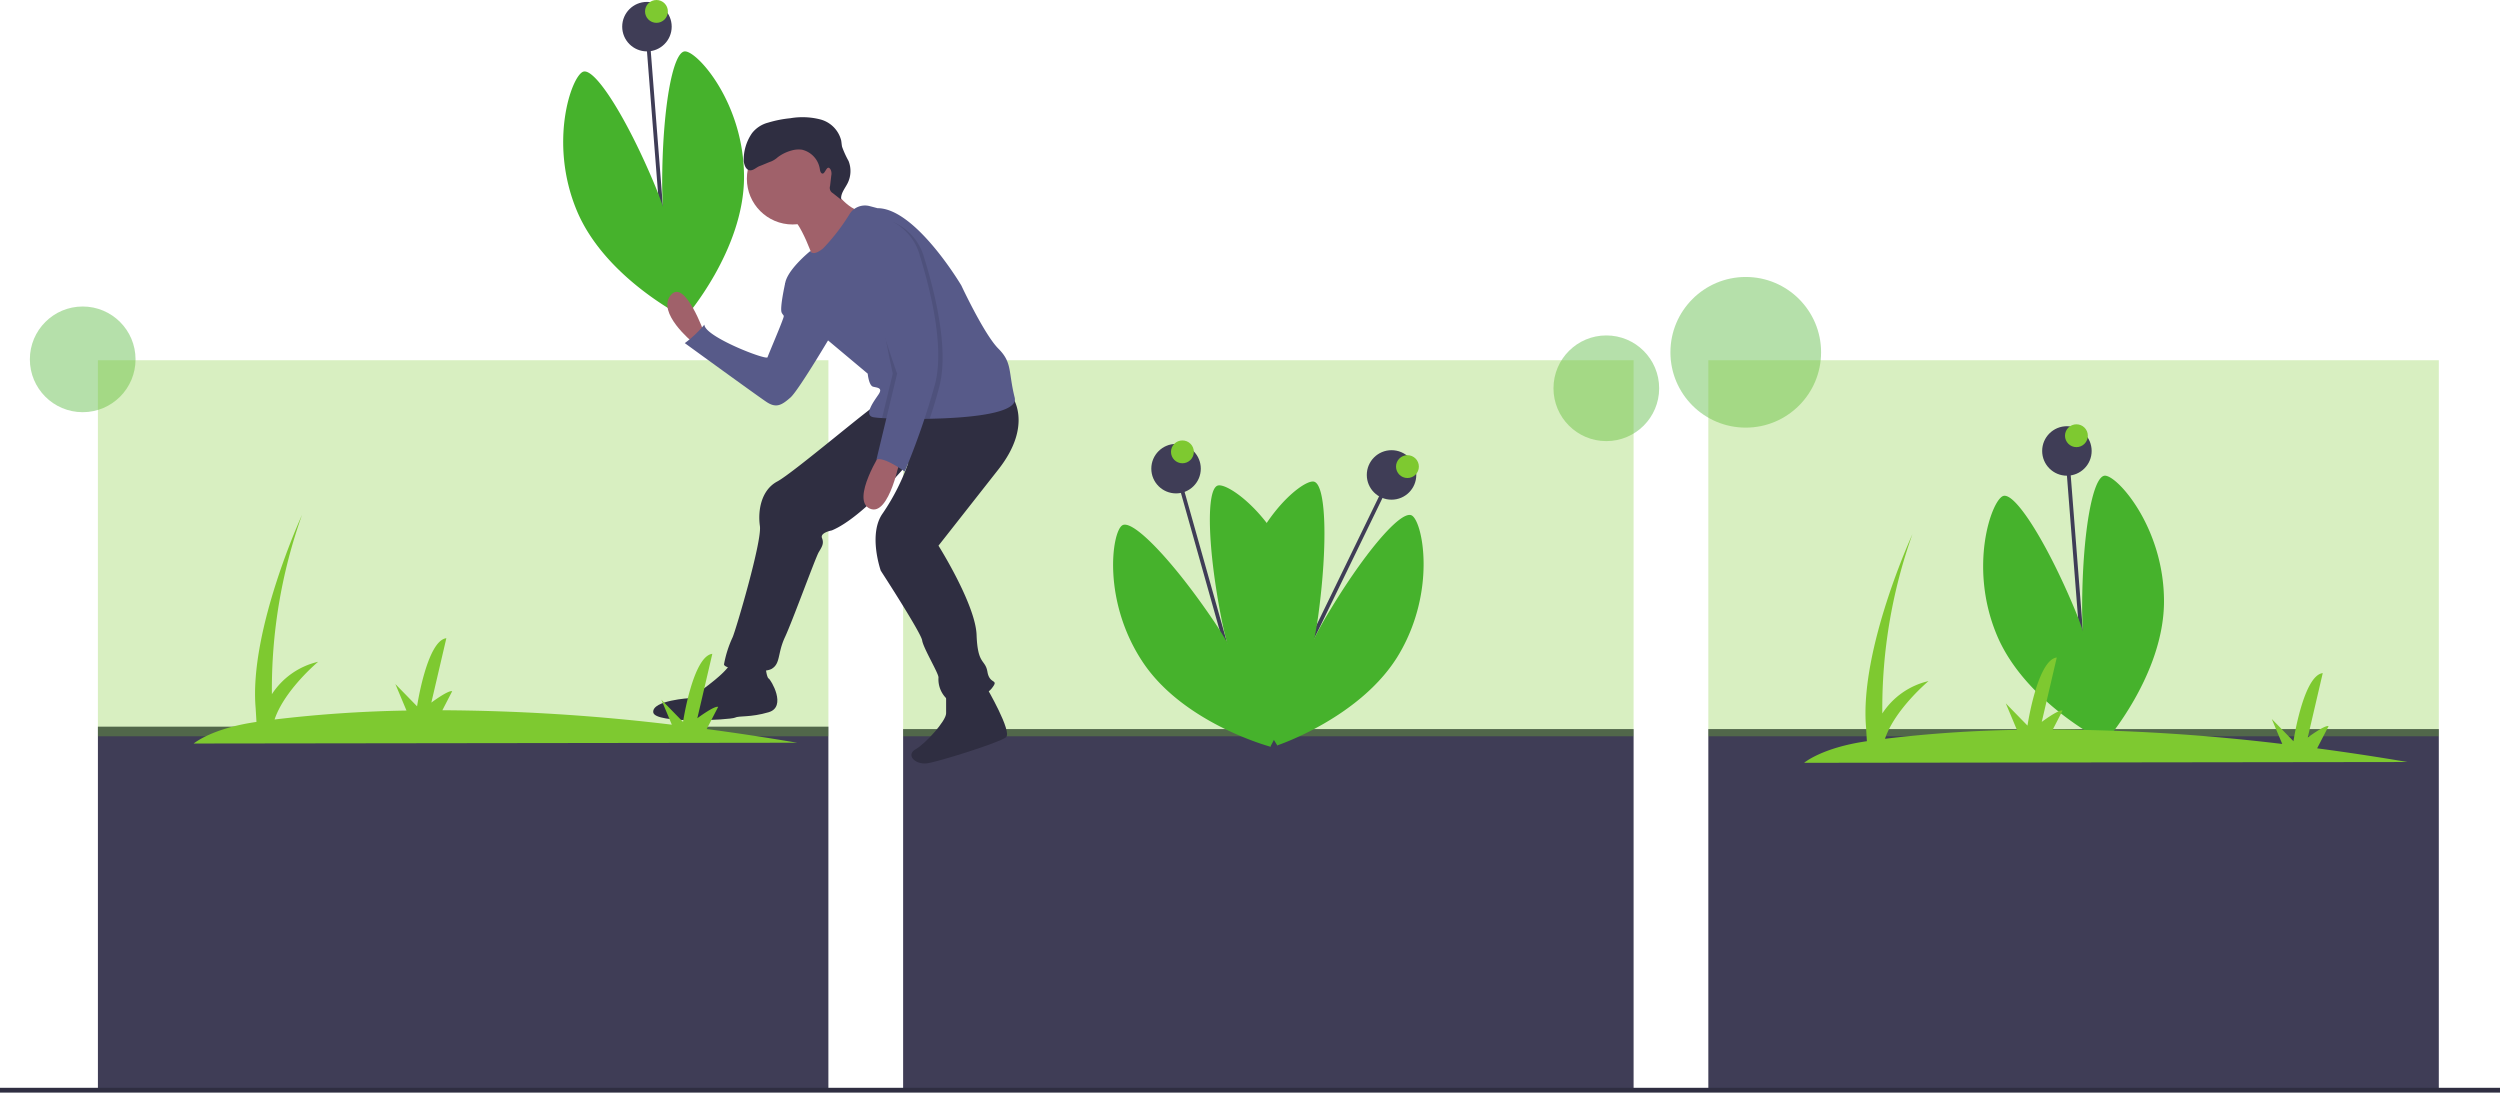 <svg id="Group_73" data-name="Group 73" xmlns="http://www.w3.org/2000/svg" width="288.029" height="125.88" viewBox="0 0 288.029 125.88">
  <circle id="Ellipse_15" data-name="Ellipse 15" cx="6.088" cy="6.088" r="6.088" transform="translate(3.44 35.313)" fill="#46b22c" opacity="0.4"/>
  <circle id="Ellipse_16" data-name="Ellipse 16" cx="8.679" cy="8.679" r="8.679" transform="translate(192.452 31.91)" fill="#46b22c" opacity="0.4"/>
  <circle id="Ellipse_17" data-name="Ellipse 17" cx="6.088" cy="6.088" r="6.088" transform="translate(178.979 38.646)" fill="#46b22c" opacity="0.4"/>
  <rect id="Rectangle_84" data-name="Rectangle 84" width="84.159" height="41.941" transform="translate(11.281 83.72)" fill="#3f3d56"/>
  <rect id="Rectangle_85" data-name="Rectangle 85" width="84.159" height="41.663" transform="translate(196.82 83.998)" fill="#3f3d56"/>
  <rect id="Rectangle_86" data-name="Rectangle 86" width="84.159" height="41.663" transform="translate(104.05 83.998)" fill="#3f3d56"/>
  <rect id="Rectangle_87" data-name="Rectangle 87" width="84.159" height="43.329" transform="translate(11.281 41.502)" fill="#7ec930" opacity="0.3"/>
  <rect id="Rectangle_88" data-name="Rectangle 88" width="84.159" height="43.329" transform="translate(104.05 41.502)" fill="#7ec930" opacity="0.3"/>
  <rect id="Rectangle_89" data-name="Rectangle 89" width="84.159" height="43.329" transform="translate(196.82 41.502)" fill="#7ec930" opacity="0.3"/>
  <rect id="Rectangle_90" data-name="Rectangle 90" width="0.439" height="28.153" transform="translate(237.913 51.97) rotate(-4.467)" fill="#3f3d56"/>
  <path id="Path_9" data-name="Path 9" d="M954.6,435.183c0,8.477-6.8,16.227-6.8,16.227a47.676,47.676,0,0,1-2.631-15.35c0-8.477,1.178-15.35,2.631-15.35S954.6,426.706,954.6,435.183Z" transform="translate(-705.282 -365.906)" fill="#46b22c"/>
  <path id="Path_10" data-name="Path 10" d="M905.674,445.046c3.253,7.828,12.5,12.376,12.5,12.376a47.676,47.676,0,0,0-3.46-15.184c-3.253-7.828-6.978-13.723-8.32-13.165S902.421,437.218,905.674,445.046Z" transform="translate(-675.631 -371.919)" fill="#46b22c"/>
  <circle id="Ellipse_18" data-name="Ellipse 18" cx="2.851" cy="2.851" r="2.851" transform="translate(235.281 49.104)" fill="#3f3d56"/>
  <circle id="Ellipse_19" data-name="Ellipse 19" cx="1.316" cy="1.316" r="1.316" transform="translate(237.912 48.884)" fill="#7ec930"/>
  <rect id="Rectangle_91" data-name="Rectangle 91" width="0.439" height="28.153" transform="translate(74.317 3.087) rotate(-4.467)" fill="#3f3d56"/>
  <path id="Path_11" data-name="Path 11" d="M365.6,259.183c0,8.477-6.8,16.227-6.8,16.227a47.674,47.674,0,0,1-2.631-15.35c0-8.477,1.178-15.35,2.631-15.35S365.6,250.706,365.6,259.183Z" transform="translate(-279.879 -238.79)" fill="#46b22c"/>
  <path id="Path_12" data-name="Path 12" d="M316.674,269.046c3.253,7.828,12.5,12.376,12.5,12.376a47.674,47.674,0,0,0-3.46-15.184c-3.253-7.828-6.978-13.722-8.32-13.165S313.421,261.218,316.674,269.046Z" transform="translate(-250.227 -244.803)" fill="#46b22c"/>
  <circle id="Ellipse_20" data-name="Ellipse 20" cx="2.851" cy="2.851" r="2.851" transform="translate(71.685 0.219)" fill="#3f3d56"/>
  <circle id="Ellipse_21" data-name="Ellipse 21" cx="1.316" cy="1.316" r="1.316" transform="translate(74.316 0)" fill="#7ec930"/>
  <rect id="Rectangle_92" data-name="Rectangle 92" width="0.439" height="28.153" transform="translate(135.284 54.054) rotate(-15.737)" fill="#3f3d56"/>
  <path id="Path_13" data-name="Path 13" d="M593.822,437.6c1.657,8.314-3.5,17.242-3.5,17.242a47.676,47.676,0,0,1-5.581-14.539c-1.657-8.314-1.844-15.284-.419-15.568S592.166,429.289,593.822,437.6Z" transform="translate(-443.974 -368.806)" fill="#46b22c"/>
  <path id="Path_14" data-name="Path 14" d="M546.673,456.916c4.72,7.042,14.681,9.694,14.681,9.694a47.673,47.673,0,0,0-6.361-14.215c-4.72-7.042-9.525-12.094-10.732-11.285S541.953,449.874,546.673,456.916Z" transform="translate(-414.974 -380.577)" fill="#46b22c"/>
  <circle id="Ellipse_22" data-name="Ellipse 22" cx="2.851" cy="2.851" r="2.851" transform="translate(132.644 51.143)" fill="#3f3d56"/>
  <circle id="Ellipse_23" data-name="Ellipse 23" cx="1.316" cy="1.316" r="1.316" transform="translate(134.912 50.743)" fill="#7ec930"/>
  <rect id="Rectangle_93" data-name="Rectangle 93" width="28.153" height="0.439" transform="translate(147.83 79.948) rotate(-64.103)" fill="#3f3d56"/>
  <path id="Path_15" data-name="Path 15" d="M625.343,452.979c-4.285,7.315-14.068,10.565-14.068,10.565a47.675,47.675,0,0,1,5.489-14.574c4.285-7.315,8.776-12.649,10.029-11.914S629.628,445.664,625.343,452.979Z" transform="translate(-464.129 -377.662)" fill="#46b22c"/>
  <path id="Path_16" data-name="Path 16" d="M594.648,436.546c-1.15,8.4,4.533,17,4.533,17a47.675,47.675,0,0,0,4.69-14.85c1.15-8.4.916-15.367-.524-15.565S595.8,428.147,594.648,436.546Z" transform="translate(-452.009 -367.649)" fill="#46b22c"/>
  <circle id="Ellipse_24" data-name="Ellipse 24" cx="2.851" cy="2.851" r="2.851" transform="translate(157.471 51.867)" fill="#3f3d56"/>
  <circle id="Ellipse_25" data-name="Ellipse 25" cx="1.316" cy="1.316" r="1.316" transform="translate(160.838 52.442)" fill="#7ec930"/>
  <path id="Path_17" data-name="Path 17" d="M362.587,349.24s-2.258-6.4-3.889-4.39,2.509,5.394,2.509,5.394Z" transform="translate(-281.431 -310.834)" fill="#a0616a"/>
  <path id="Path_18" data-name="Path 18" d="M378.479,339.089l-1.358.5s-.649,2.883-.4,3.385.376.125,0,1.129-1.505,3.638-1.631,4.014-7.275-2.383-7.275-3.763a12.769,12.769,0,0,1-2.258,2.132s8.279,6.021,9.408,6.774,1.756.376,2.76-.5,5.268-8.153,5.268-8.153Z" transform="translate(-286.661 -306.955)" fill="#575a89"/>
  <path id="Path_19" data-name="Path 19" d="M365.376,497.318s.125,1.38.376,1.505,2.132,3.261,0,3.889-3.387.376-3.889.627-9.282.753-9.408-.627,4.265-1.631,4.265-1.631,4.014-2.634,4.641-4.014S365.376,497.318,365.376,497.318Z" transform="translate(-277.195 -420.654)" fill="#2f2e41"/>
  <path id="Path_20" data-name="Path 20" d="M468.186,508.444s3.01,5.143,2.258,5.77-8.082,2.913-9.157,3.01c-1.38.125-2.383-1-1.254-1.631s3.512-3.261,3.512-4.139V509.2Z" transform="translate(-354.542 -429.271)" fill="#2f2e41"/>
  <path id="Path_21" data-name="Path 21" d="M414.932,387.412s2.634,3.261-1.505,8.53l-6.9,8.781s4.265,6.774,4.39,10.286,1,2.76,1.254,4.265,1.38.753.5,1.882-4.139,2.132-5.143,1.254a3.11,3.11,0,0,1-1-2.509c0-.5-1.756-3.387-1.882-4.265s-4.767-8.028-4.767-8.028-1.505-4.265.251-6.648a25.2,25.2,0,0,0,2.917-5.764s-5.174,6.265-8.812,7.771c0,0-1.38.251-1.129.878s0,1-.376,1.631-3.01,7.9-3.889,9.784-.5,3.01-1.505,3.638-5.519.125-5.519-.5a12.787,12.787,0,0,1,1-3.136c.376-.878,3.387-11.038,3.136-12.795s.125-4.139,2.007-5.143,11.415-9.157,11.916-9.157S414.932,387.412,414.932,387.412Z" transform="translate(-298.403 -341.856)" fill="#2f2e41"/>
  <circle id="Ellipse_26" data-name="Ellipse 26" cx="5.268" cy="5.268" r="5.268" transform="translate(86.048 15.326)" fill="#a0616a"/>
  <path id="Path_22" data-name="Path 22" d="M412.307,299.347s1.631,2.885,3.638,3.261-5.268,6.146-5.268,6.146-1.756-5.519-3.261-5.77S412.307,299.347,412.307,299.347Z" transform="translate(-316.725 -278.251)" fill="#a0616a"/>
  <path id="Path_23" data-name="Path 23" d="M407.108,317.838c0,1.631,4.892,6.272,4.892,6.272L416.641,328s.125,1.38.627,1.505,1.129.125.627.878-1.756,2.383-.627,2.634a9.22,9.22,0,0,0,1.027.1c.3.018.655.034,1.052.049.928.033,2.09.054,3.348.045q.536,0,1.091-.013c4.743-.094,10.237-.64,9.788-2.437-.753-3.01-.251-4.014-1.882-5.645s-4.265-7.275-4.265-7.275-5.268-8.906-9.659-8.906l-.912-.24a2.088,2.088,0,0,0-2.279.876,23.1,23.1,0,0,1-3.081,4.005c-1.254,1-1.45.283-1.45.283S407.108,316.207,407.108,317.838Z" transform="translate(-316.67 -284.951)" fill="#575a89"/>
  <path id="Path_24" data-name="Path 24" d="M441.792,410.444s-3.638,5.645-1.38,6.648,3.512-5.9,3.512-5.9Z" transform="translate(-340.19 -358.491)" fill="#a0616a"/>
  <path id="Path_25" data-name="Path 25" d="M399.006,278.519c-.2-.026-.266-.281-.3-.482a2.707,2.707,0,0,0-2.062-2.27,2.92,2.92,0,0,0-1.228.1,4.661,4.661,0,0,0-1.576.776,2.6,2.6,0,0,1-.788.495c-.2.058-1.037.431-1.233.494-.431.139-.788.59-1.232.5-.425-.086-.586-.6-.655-1.027a5.394,5.394,0,0,1,.957-3.246,3.443,3.443,0,0,1,1.846-1.208,13.263,13.263,0,0,1,2.56-.509,8.278,8.278,0,0,1,3.509.15,3.35,3.35,0,0,1,2.355,2.409c.044.242.052.49.105.73a10.843,10.843,0,0,0,.744,1.633,3.144,3.144,0,0,1-.1,2.549c-.313.629-.857,1.233-.739,1.926l-.968-.763a.7.7,0,0,1-.323-.823l.141-1.212a1.067,1.067,0,0,0-.063-.655C399.53,277.334,399.343,278.562,399.006,278.519Z" transform="translate(-304.246 -258.52)" fill="#2f2e41"/>
  <path id="Path_26" data-name="Path 26" d="M444.846,333.292l-1.182,4.913c1.192.043,2.768.065,4.439.033.421-1.264.824-2.583,1.133-3.817,1.129-4.516-.753-11.415-1.756-14.676a6.3,6.3,0,0,0-3.512-4.139,11.439,11.439,0,0,0-2.885,1.505C439.452,318.24,444.846,333.292,444.846,333.292Z" transform="translate(-340.986 -289.994)" opacity="0.1"/>
  <path id="Path_27" data-name="Path 27" d="M447.113,339.584l-1.231,5.115c.3.018.655.034,1.052.049.928.033,2.09.054,3.348.045.453-1.343.891-2.761,1.22-4.08,1.129-4.516-.753-11.415-1.756-14.676s-3.2.314-3.2.314.878-2.132-.753-1S447.113,339.584,447.113,339.584Z" transform="translate(-344.257 -296.537)" opacity="0.1"/>
  <path id="Path_28" data-name="Path 28" d="M442.162,314.7a6.3,6.3,0,0,1,3.512,4.139c1,3.261,2.885,10.16,1.756,14.676a84.553,84.553,0,0,1-3.512,10.16s-2.383-1.756-3.261-1.38l2.383-9.91s-5.394-15.052-3.763-16.181a11.439,11.439,0,0,1,2.885-1.505Z" transform="translate(-339.682 -289.341)" fill="#575a89"/>
  <path id="Path_29" data-name="Path 29" d="M231.374,463.243q-5.418-.918-10.42-1.576l1.318-2.556c-.445-.154-2.4,1.309-2.4,1.309L221.6,453c-2.236.27-3.373,7.846-3.373,7.846l-2.5-2.562,1.209,2.88a230.669,230.669,0,0,0-26.437-1.664l1.128-2.188c-.445-.154-2.4,1.309-2.4,1.309l1.73-7.42c-2.236.27-3.373,7.846-3.373,7.846l-2.5-2.562,1.281,3.05a148.5,148.5,0,0,0-15.2,1.032c1.141-3.408,5.019-6.65,5.019-6.65a8.677,8.677,0,0,0-5.326,3.732A59.763,59.763,0,0,1,174.326,437s-6.12,13.319-5.34,22.259l.093,1.587c-5.189.743-7.23,2.489-7.23,2.489Z" transform="translate(-139.532 -377.672)" fill="#7ec930"/>
  <path id="Path_30" data-name="Path 30" d="M899.374,471.243q-5.418-.918-10.42-1.576l1.318-2.556c-.445-.154-2.4,1.309-2.4,1.309L889.6,461c-2.236.27-3.373,7.846-3.373,7.846l-2.5-2.562,1.209,2.88a230.653,230.653,0,0,0-26.437-1.664l1.128-2.188c-.445-.154-2.4,1.31-2.4,1.31l1.73-7.42c-2.236.27-3.373,7.846-3.373,7.846l-2.5-2.562,1.281,3.05a148.5,148.5,0,0,0-15.2,1.032c1.141-3.408,5.019-6.65,5.019-6.65a8.678,8.678,0,0,0-5.326,3.732A59.764,59.764,0,0,1,842.325,445s-6.12,13.319-5.339,22.259l.093,1.587c-5.189.743-7.23,2.489-7.23,2.489Z" transform="translate(-621.993 -383.45)" fill="#7ec930"/>
  <rect id="Rectangle_94" data-name="Rectangle 94" width="288.029" height="0.556" transform="translate(0 125.325)" fill="#2f2e41"/>
</svg>
